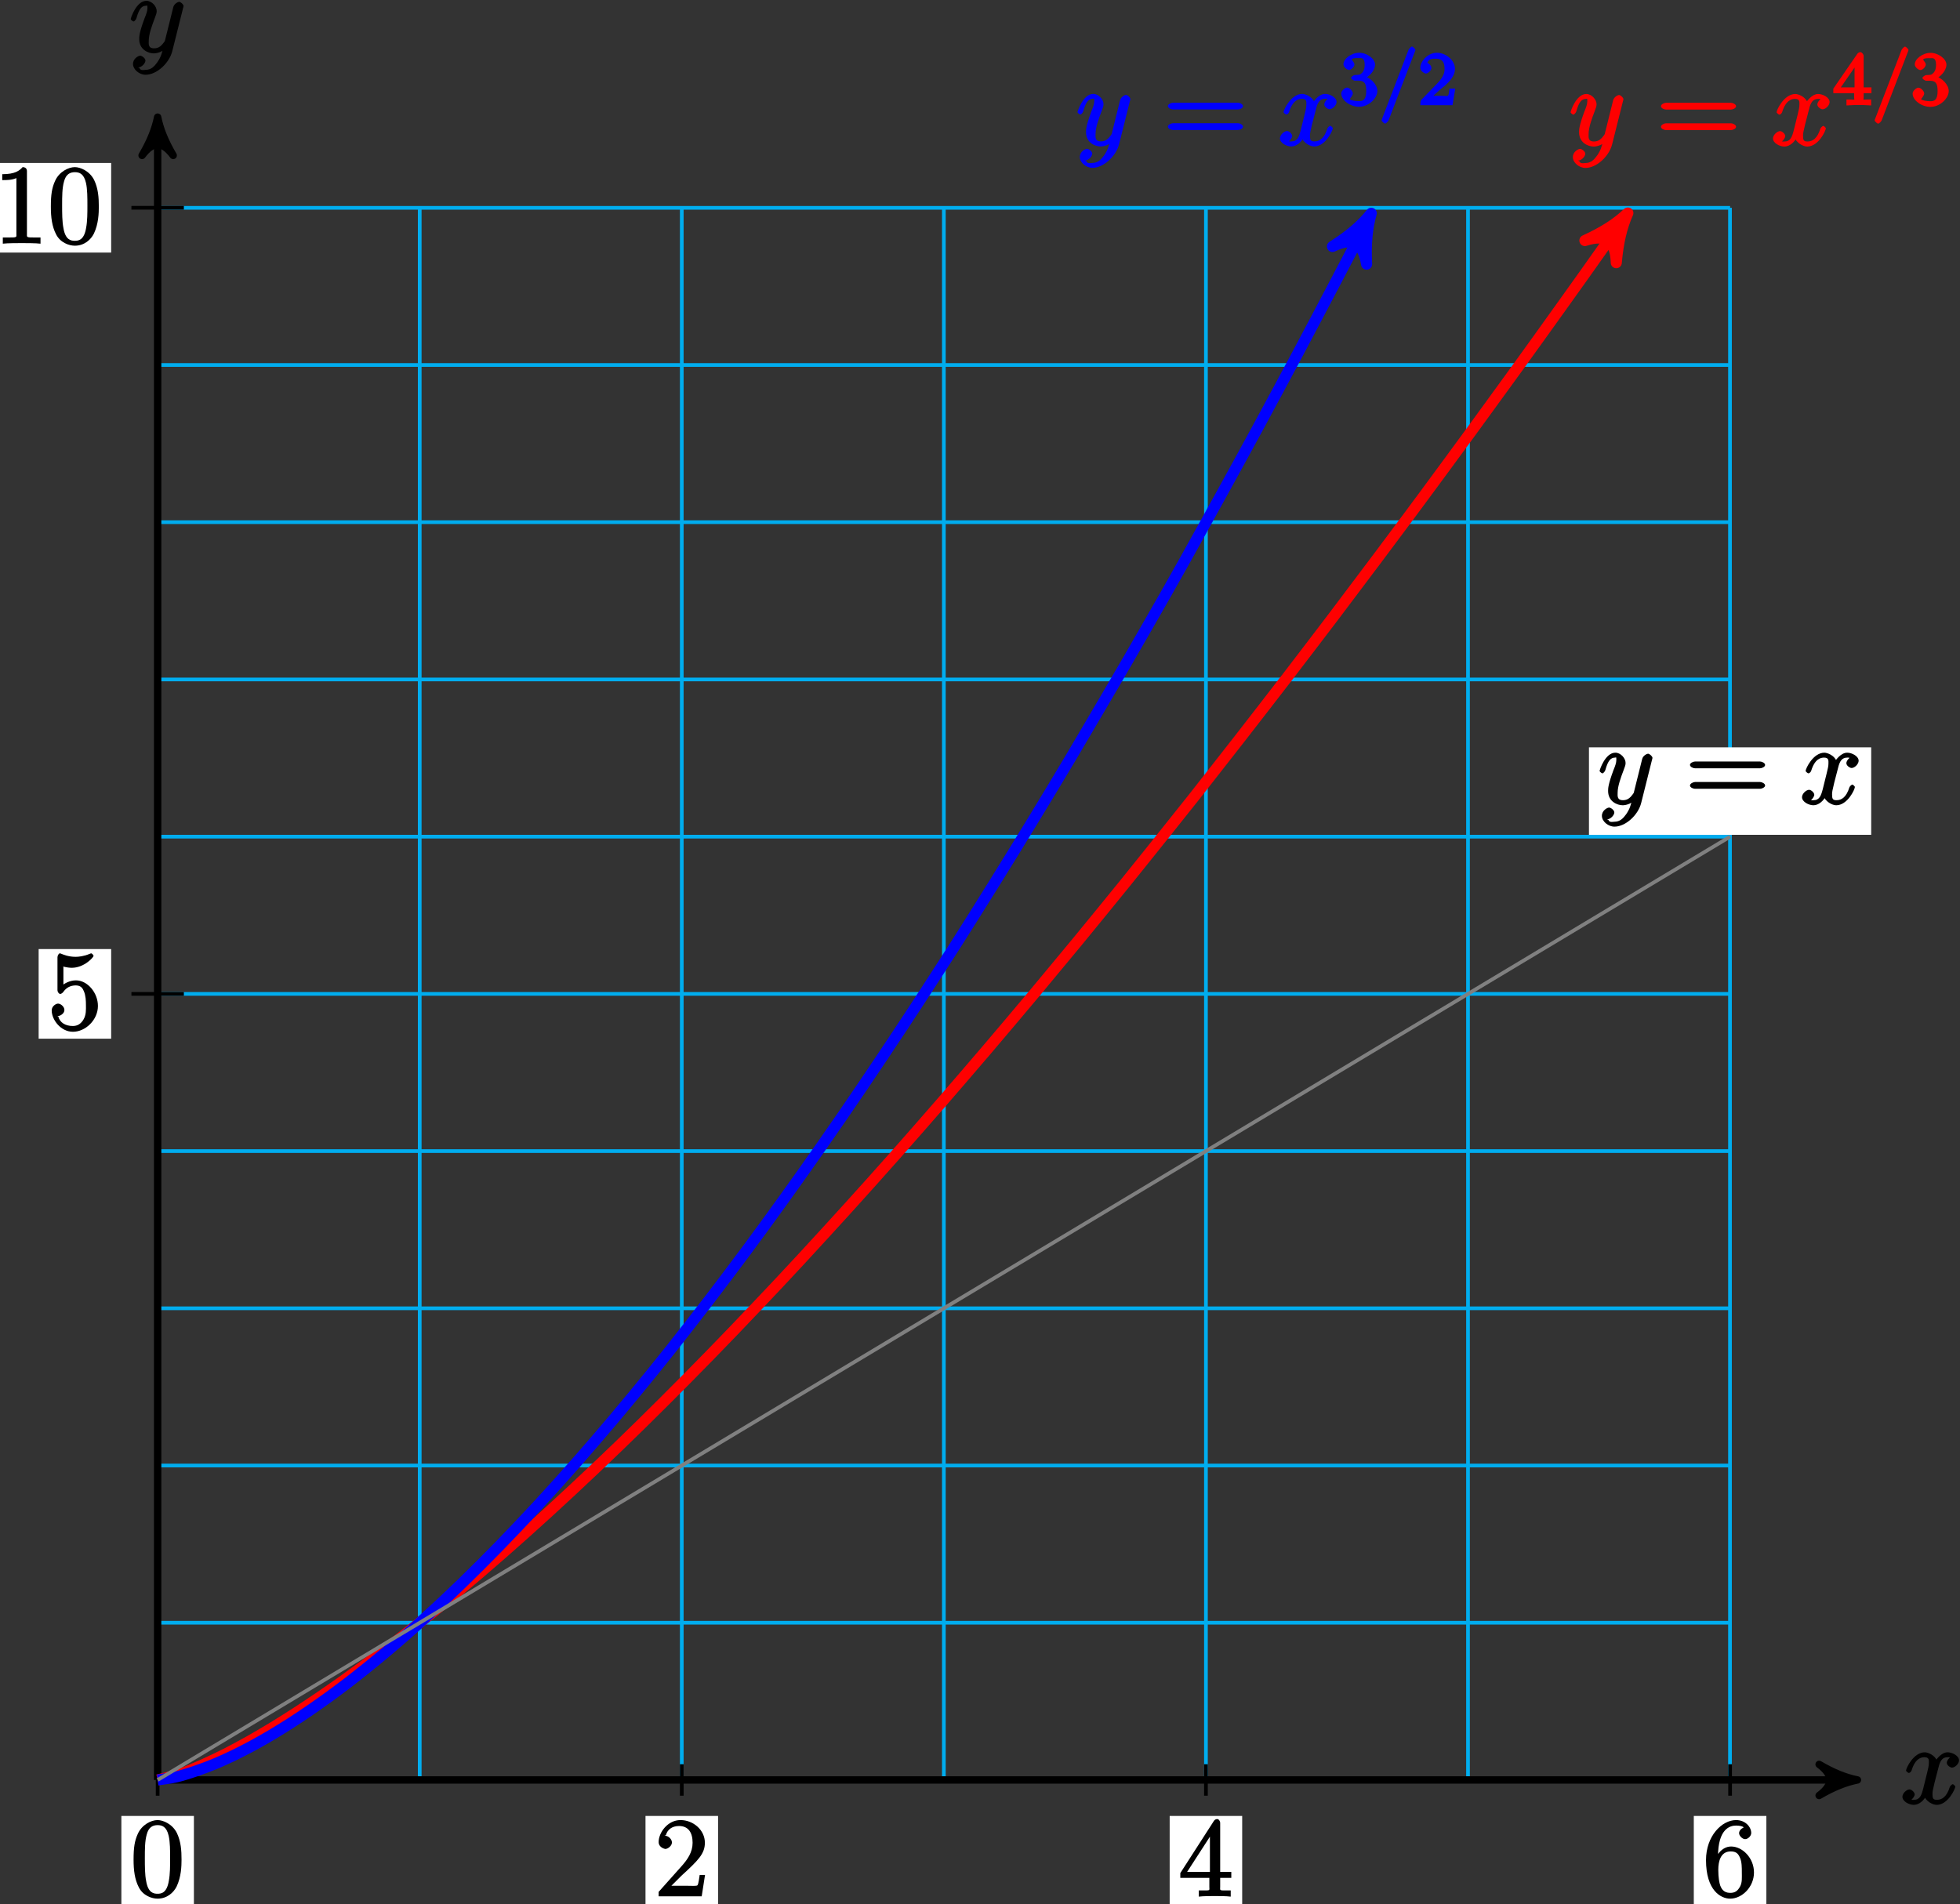 <?xml version="1.0" encoding="UTF-8"?>
<svg xmlns="http://www.w3.org/2000/svg" xmlns:xlink="http://www.w3.org/1999/xlink" width="212pt" height="206pt" viewBox="0 0 212 206" version="1.1">
<rect x="0" y="0" width="212" height="206" fill="#333333" stroke="none"/>
<defs>
<g>
<symbol overflow="visible" id="glyph0-0">
<path style="stroke:none;" d=""/>
</symbol>
<symbol overflow="visible" id="glyph0-1">
<path style="stroke:none;" d="M 5.672 -5.172 C 5.281 -5.109 4.969 -4.656 4.969 -4.438 C 4.969 -4.141 5.359 -3.906 5.531 -3.906 C 5.891 -3.906 6.297 -4.359 6.297 -4.688 C 6.297 -5.188 5.562 -5.562 5.062 -5.562 C 4.344 -5.562 3.766 -4.703 3.656 -4.469 L 3.984 -4.469 C 3.703 -5.359 2.812 -5.562 2.594 -5.562 C 1.375 -5.562 0.562 -3.844 0.562 -3.578 C 0.562 -3.531 0.781 -3.328 0.859 -3.328 C 0.953 -3.328 1.094 -3.438 1.156 -3.578 C 1.562 -4.922 2.219 -5.031 2.562 -5.031 C 3.094 -5.031 3.031 -4.672 3.031 -4.391 C 3.031 -4.125 2.969 -3.844 2.828 -3.281 L 2.422 -1.641 C 2.234 -0.922 2.062 -0.422 1.422 -0.422 C 1.359 -0.422 1.172 -0.375 0.922 -0.531 L 0.812 -0.281 C 1.25 -0.359 1.5 -0.859 1.5 -1 C 1.5 -1.25 1.156 -1.547 0.938 -1.547 C 0.641 -1.547 0.172 -1.141 0.172 -0.75 C 0.172 -0.25 0.891 0.125 1.406 0.125 C 1.984 0.125 2.5 -0.375 2.75 -0.859 L 2.469 -0.969 C 2.672 -0.266 3.438 0.125 3.875 0.125 C 5.094 0.125 5.891 -1.594 5.891 -1.859 C 5.891 -1.906 5.688 -2.109 5.625 -2.109 C 5.516 -2.109 5.328 -1.906 5.297 -1.812 C 4.969 -0.75 4.453 -0.422 3.906 -0.422 C 3.484 -0.422 3.422 -0.578 3.422 -1.062 C 3.422 -1.328 3.469 -1.516 3.656 -2.312 L 4.078 -3.938 C 4.25 -4.656 4.5 -5.031 5.062 -5.031 C 5.078 -5.031 5.297 -5.062 5.547 -4.906 Z M 5.672 -5.172 "/>
</symbol>
<symbol overflow="visible" id="glyph0-2">
<path style="stroke:none;" d="M 3.031 1.094 C 2.703 1.547 2.359 1.906 1.766 1.906 C 1.625 1.906 1.203 2.031 1.109 1.703 C 0.906 1.641 0.969 1.641 0.984 1.641 C 1.344 1.641 1.75 1.188 1.75 0.906 C 1.75 0.641 1.359 0.375 1.188 0.375 C 0.984 0.375 0.406 0.688 0.406 1.266 C 0.406 1.875 1.094 2.438 1.766 2.438 C 2.969 2.438 4.328 1.188 4.656 -0.125 L 5.828 -4.797 C 5.844 -4.859 5.875 -4.922 5.875 -5 C 5.875 -5.172 5.562 -5.453 5.391 -5.453 C 5.281 -5.453 4.859 -5.25 4.766 -4.891 L 3.891 -1.375 C 3.828 -1.156 3.875 -1.25 3.781 -1.109 C 3.531 -0.781 3.266 -0.422 2.688 -0.422 C 2.016 -0.422 2.109 -0.922 2.109 -1.25 C 2.109 -1.922 2.438 -2.844 2.766 -3.703 C 2.891 -4.047 2.969 -4.219 2.969 -4.453 C 2.969 -4.953 2.453 -5.562 1.859 -5.562 C 0.766 -5.562 0.156 -3.688 0.156 -3.578 C 0.156 -3.531 0.375 -3.328 0.453 -3.328 C 0.562 -3.328 0.734 -3.531 0.781 -3.688 C 1.062 -4.703 1.359 -5.031 1.828 -5.031 C 1.938 -5.031 1.969 -5.172 1.969 -4.781 C 1.969 -4.469 1.844 -4.125 1.656 -3.672 C 1.078 -2.109 1.078 -1.703 1.078 -1.422 C 1.078 -0.281 2.062 0.125 2.656 0.125 C 3 0.125 3.531 -0.031 3.844 -0.344 L 3.688 -0.516 C 3.516 0.141 3.438 0.5 3.031 1.094 Z M 3.031 1.094 "/>
</symbol>
<symbol overflow="visible" id="glyph1-0">
<path style="stroke:none;" d=""/>
</symbol>
<symbol overflow="visible" id="glyph1-1">
<path style="stroke:none;" d="M 5.516 -3.969 C 5.516 -4.953 5.453 -5.922 5.016 -6.844 C 4.531 -7.828 3.516 -8.25 2.922 -8.25 C 2.234 -8.25 1.219 -7.75 0.781 -6.75 C 0.438 -6 0.328 -5.266 0.328 -3.969 C 0.328 -2.812 0.453 -1.828 0.891 -0.984 C 1.344 -0.078 2.297 0.25 2.922 0.25 C 3.953 0.25 4.656 -0.406 4.984 -1.062 C 5.484 -2.109 5.516 -3.281 5.516 -3.969 Z M 2.922 -0.281 C 2.531 -0.281 1.906 -0.344 1.688 -1.656 C 1.547 -2.359 1.547 -3.281 1.547 -4.109 C 1.547 -5.094 1.547 -5.969 1.75 -6.688 C 1.953 -7.484 2.406 -7.703 2.922 -7.703 C 3.375 -7.703 3.891 -7.578 4.125 -6.547 C 4.281 -5.875 4.281 -4.922 4.281 -4.109 C 4.281 -3.312 4.281 -2.406 4.141 -1.672 C 3.922 -0.359 3.328 -0.281 2.922 -0.281 Z M 2.922 -0.281 "/>
</symbol>
<symbol overflow="visible" id="glyph1-2">
<path style="stroke:none;" d="M 5.266 -2.312 L 4.859 -2.312 C 4.797 -1.953 4.75 -1.406 4.625 -1.203 C 4.547 -1.094 3.984 -1.141 3.625 -1.141 L 1.406 -1.141 L 1.516 -0.891 C 1.844 -1.156 2.562 -1.922 2.875 -2.219 C 4.703 -3.891 5.422 -4.609 5.422 -5.797 C 5.422 -7.172 4.172 -8.25 2.781 -8.25 C 1.406 -8.25 0.422 -6.906 0.422 -5.875 C 0.422 -5.266 1.109 -5.125 1.141 -5.125 C 1.406 -5.125 1.859 -5.453 1.859 -5.828 C 1.859 -6.172 1.484 -6.547 1.141 -6.547 C 1.047 -6.547 1.016 -6.547 1.203 -6.609 C 1.359 -7.203 1.859 -7.609 2.625 -7.609 C 3.641 -7.609 4.094 -6.891 4.094 -5.797 C 4.094 -4.781 3.562 -4 2.875 -3.234 L 0.422 -0.484 L 0.422 0 L 5.078 0 L 5.438 -2.312 Z M 5.266 -2.312 "/>
</symbol>
<symbol overflow="visible" id="glyph1-3">
<path style="stroke:none;" d="M 4.469 -7.922 C 4.469 -8.156 4.312 -8.359 4.141 -8.359 C 4.047 -8.359 3.891 -8.312 3.797 -8.172 L 0.156 -2.516 L 0.156 -2 L 3.297 -2 L 3.297 -1.047 C 3.297 -0.609 3.438 -0.641 2.562 -0.641 L 2.156 -0.641 L 2.156 0.031 C 2.609 -0.031 3.547 -0.031 3.891 -0.031 C 4.219 -0.031 5.172 -0.031 5.609 0.031 L 5.609 -0.641 L 5.219 -0.641 C 4.344 -0.641 4.469 -0.609 4.469 -1.047 L 4.469 -2 L 5.672 -2 L 5.672 -2.641 L 4.469 -2.641 Z M 3.359 -7 L 3.359 -2.641 L 0.891 -2.641 L 3.641 -6.891 Z M 3.359 -7 "/>
</symbol>
<symbol overflow="visible" id="glyph1-4">
<path style="stroke:none;" d="M 1.625 -4.297 C 1.625 -7.328 2.938 -7.656 3.578 -7.656 C 4.016 -7.656 4.328 -7.562 4.391 -7.469 C 4.531 -7.469 3.906 -7.312 3.906 -6.828 C 3.906 -6.562 4.25 -6.188 4.562 -6.188 C 4.859 -6.188 5.219 -6.516 5.219 -6.859 C 5.219 -7.484 4.609 -8.25 3.578 -8.25 C 2.062 -8.25 0.328 -6.547 0.328 -3.922 C 0.328 -0.641 1.922 0.25 2.938 0.25 C 4.25 0.25 5.516 -1.031 5.516 -2.578 C 5.516 -4.172 4.25 -5.391 3.047 -5.391 C 1.984 -5.391 1.422 -4.312 1.297 -3.984 L 1.625 -3.984 Z M 2.938 -0.375 C 2.188 -0.375 1.984 -0.891 1.875 -1.141 C 1.766 -1.453 1.656 -2.031 1.656 -2.875 C 1.656 -3.812 1.922 -4.859 3 -4.859 C 3.656 -4.859 3.844 -4.547 4.016 -4.141 C 4.203 -3.703 4.203 -3.109 4.203 -2.594 C 4.203 -1.984 4.25 -1.547 4.031 -1.094 C 3.734 -0.531 3.422 -0.375 2.938 -0.375 Z M 2.938 -0.375 "/>
</symbol>
<symbol overflow="visible" id="glyph1-5">
<path style="stroke:none;" d="M 1.531 -6.844 C 2.047 -6.688 2.469 -6.672 2.594 -6.672 C 3.938 -6.672 4.953 -7.812 4.953 -7.969 C 4.953 -8.016 4.781 -8.234 4.703 -8.234 C 4.688 -8.234 4.656 -8.234 4.547 -8.188 C 3.891 -7.906 3.312 -7.859 3 -7.859 C 2.219 -7.859 1.656 -8.109 1.422 -8.203 C 1.344 -8.234 1.312 -8.234 1.297 -8.234 C 1.203 -8.234 1.047 -8.016 1.047 -7.812 L 1.047 -4.266 C 1.047 -4.047 1.203 -3.844 1.344 -3.844 C 1.406 -3.844 1.531 -3.891 1.656 -4.031 C 1.984 -4.516 2.438 -4.766 3.031 -4.766 C 3.672 -4.766 3.812 -4.328 3.906 -4.125 C 4.109 -3.656 4.125 -3.078 4.125 -2.625 C 4.125 -2.156 4.172 -1.594 3.844 -1.047 C 3.578 -0.625 3.234 -0.375 2.703 -0.375 C 1.906 -0.375 1.297 -0.75 1.141 -1.391 C 0.984 -1.453 1.047 -1.453 1.109 -1.453 C 1.312 -1.453 1.797 -1.703 1.797 -2.109 C 1.797 -2.453 1.406 -2.797 1.109 -2.797 C 0.891 -2.797 0.422 -2.531 0.422 -2.062 C 0.422 -1.047 1.406 0.25 2.719 0.25 C 4.078 0.25 5.422 -1.031 5.422 -2.547 C 5.422 -3.969 4.297 -5.312 3.047 -5.312 C 2.359 -5.312 1.719 -4.953 1.406 -4.625 L 1.688 -4.516 L 1.688 -6.797 Z M 1.531 -6.844 "/>
</symbol>
<symbol overflow="visible" id="glyph1-6">
<path style="stroke:none;" d="M 3.594 -7.812 C 3.594 -8.078 3.438 -8.25 3.125 -8.25 C 2.797 -7.875 2.312 -7.484 0.922 -7.484 L 0.922 -6.844 C 1.359 -6.844 1.953 -6.844 2.453 -7.062 L 2.453 -1.062 C 2.453 -0.641 2.578 -0.641 1.531 -0.641 L 0.984 -0.641 L 0.984 0.031 C 1.484 -0.031 2.641 -0.031 3.031 -0.031 C 3.438 -0.031 4.578 -0.031 5.062 0.031 L 5.062 -0.641 L 4.531 -0.641 C 3.484 -0.641 3.594 -0.641 3.594 -1.062 Z M 3.594 -7.812 "/>
</symbol>
<symbol overflow="visible" id="glyph1-7">
<path style="stroke:none;" d="M 8.062 -3.875 C 8.234 -3.875 8.609 -4.016 8.609 -4.234 C 8.609 -4.453 8.25 -4.609 8.062 -4.609 L 1.031 -4.609 C 0.859 -4.609 0.484 -4.453 0.484 -4.25 C 0.484 -4.016 0.844 -3.875 1.031 -3.875 Z M 8.062 -1.656 C 8.234 -1.656 8.609 -1.797 8.609 -2.016 C 8.609 -2.234 8.25 -2.391 8.062 -2.391 L 1.031 -2.391 C 0.859 -2.391 0.484 -2.234 0.484 -2.016 C 0.484 -1.797 0.844 -1.656 1.031 -1.656 Z M 8.062 -1.656 "/>
</symbol>
<symbol overflow="visible" id="glyph2-0">
<path style="stroke:none;" d=""/>
</symbol>
<symbol overflow="visible" id="glyph2-1">
<path style="stroke:none;" d="M 3.328 -5.344 C 3.328 -5.5 3.141 -5.75 2.969 -5.75 C 2.875 -5.75 2.719 -5.688 2.641 -5.562 L 0.047 -1.797 L 0.047 -1.312 L 2.297 -1.312 L 2.297 -0.828 C 2.297 -0.531 2.469 -0.625 1.844 -0.625 L 1.469 -0.625 L 1.469 0.016 C 2.344 -0.031 2.359 -0.031 2.812 -0.031 C 3.266 -0.031 3.281 -0.031 4.141 0.016 L 4.141 -0.625 L 3.781 -0.625 C 3.156 -0.625 3.328 -0.531 3.328 -0.828 L 3.328 -1.312 L 4.172 -1.312 L 4.172 -1.938 L 3.328 -1.938 Z M 2.344 -4.688 L 2.344 -1.938 L 0.859 -1.938 L 2.672 -4.562 Z M 2.344 -4.688 "/>
</symbol>
<symbol overflow="visible" id="glyph2-2">
<path style="stroke:none;" d="M 2.016 -2.656 C 2.641 -2.656 2.859 -2.375 2.859 -1.547 C 2.859 -0.547 2.484 -0.438 2.062 -0.438 C 1.625 -0.438 1.141 -0.547 1.078 -0.656 C 1.031 -0.656 1.406 -1.016 1.406 -1.281 C 1.406 -1.531 1.047 -1.906 0.781 -1.906 C 0.578 -1.906 0.156 -1.578 0.156 -1.266 C 0.156 -0.516 1.156 0.172 2.078 0.172 C 3.125 0.172 4.062 -0.75 4.062 -1.547 C 4.062 -2.203 3.344 -3 2.531 -3.172 L 2.531 -2.812 C 3.156 -3.031 3.812 -3.75 3.812 -4.391 C 3.812 -5.031 2.922 -5.672 2.094 -5.672 C 1.234 -5.672 0.391 -5.016 0.391 -4.422 C 0.391 -4.125 0.781 -3.812 1 -3.812 C 1.25 -3.812 1.578 -4.172 1.578 -4.406 C 1.578 -4.688 1.141 -4.984 1.328 -4.984 C 1.438 -5.125 1.922 -5.094 2.062 -5.094 C 2.266 -5.094 2.688 -5.219 2.688 -4.391 C 2.688 -3.828 2.516 -3.625 2.406 -3.5 C 2.156 -3.25 2.109 -3.297 1.625 -3.266 C 1.469 -3.25 1.219 -3.062 1.219 -2.953 C 1.219 -2.844 1.484 -2.656 1.625 -2.656 Z M 2.016 -2.656 "/>
</symbol>
<symbol overflow="visible" id="glyph2-3">
<path style="stroke:none;" d="M 2.375 -1.688 C 2.5 -1.797 2.844 -2.062 2.969 -2.172 C 3.453 -2.625 3.984 -3.203 3.984 -3.922 C 3.984 -4.875 3 -5.672 2.016 -5.672 C 1.047 -5.672 0.234 -4.75 0.234 -4.047 C 0.234 -3.656 0.734 -3.422 0.844 -3.422 C 1.016 -3.422 1.438 -3.719 1.438 -4.031 C 1.438 -4.438 0.859 -4.625 1.016 -4.625 C 1.172 -5.016 1.531 -5.031 1.922 -5.031 C 2.656 -5.031 2.859 -4.594 2.859 -3.922 C 2.859 -3.094 2.328 -2.609 1.391 -1.656 L 0.375 -0.609 C 0.281 -0.531 0.234 -0.375 0.234 0 L 3.719 0 L 4.016 -1.797 L 3.391 -1.797 C 3.344 -1.453 3.328 -1.172 3.234 -1.031 C 3.188 -0.969 2.719 -1.016 2.594 -1.016 L 1.172 -1.016 L 1.297 -0.703 Z M 2.375 -1.688 "/>
</symbol>
<symbol overflow="visible" id="glyph3-0">
<path style="stroke:none;" d=""/>
</symbol>
<symbol overflow="visible" id="glyph3-1">
<path style="stroke:none;" d="M 3.891 -5.828 C 3.938 -5.938 3.938 -5.953 3.938 -5.969 C 3.938 -6.078 3.672 -6.344 3.562 -6.344 C 3.438 -6.344 3.219 -6.062 3.188 -5.984 L 0.328 1.469 C 0.281 1.578 0.281 1.609 0.281 1.625 C 0.281 1.734 0.547 1.984 0.656 1.984 C 0.781 1.984 1 1.719 1.031 1.641 Z M 3.891 -5.828 "/>
</symbol>
</g>
</defs>
<g id="surface1">
<path style="fill:none;stroke-width:0.399;stroke-linecap:butt;stroke-linejoin:miter;stroke:rgb(0%,67.839%,93.729%);stroke-opacity:1;stroke-miterlimit:10;" d="M 0.001 0.001 L 170.083 0.001 M 0.001 17.009 L 170.083 17.009 M 0.001 34.017 L 170.083 34.017 M 0.001 51.025 L 170.083 51.025 M 0.001 68.033 L 170.083 68.033 M 0.001 85.04 L 170.083 85.04 M 0.001 102.048 L 170.083 102.048 M 0.001 119.056 L 170.083 119.056 M 0.001 136.068 L 170.083 136.068 M 0.001 153.076 L 170.083 153.076 M 0.001 170.076 L 170.083 170.076 M 0.001 0.001 L 0.001 170.083 M 28.348 0.001 L 28.348 170.083 M 56.692 0.001 L 56.692 170.083 M 85.04 0.001 L 85.04 170.083 M 113.388 0.001 L 113.388 170.083 M 141.735 0.001 L 141.735 170.083 M 170.071 0.001 L 170.071 170.083 " transform="matrix(1,0,0,-1,17.05,192.56)"/>
<path style="fill:none;stroke-width:0.797;stroke-linecap:butt;stroke-linejoin:miter;stroke:rgb(0%,0%,0%);stroke-opacity:1;stroke-miterlimit:10;" d="M 0.001 0.001 L 182.821 0.001 " transform="matrix(1,0,0,-1,17.05,192.56)"/>
<path style="fill-rule:nonzero;fill:rgb(0%,0%,0%);fill-opacity:1;stroke-width:0.797;stroke-linecap:butt;stroke-linejoin:round;stroke:rgb(0%,0%,0%);stroke-opacity:1;stroke-miterlimit:10;" d="M 1.037 0.001 C -0.26 0.259 -1.553 0.779 -3.108 1.685 C -1.553 0.517 -1.553 -0.518 -3.108 -1.682 C -1.553 -0.776 -0.26 -0.26 1.037 0.001 Z M 1.037 0.001 " transform="matrix(1,0,0,-1,199.87,192.56)"/>
<g style="fill:rgb(0%,0%,0%);fill-opacity:1;">
  <use xlink:href="#glyph0-1" x="205.6" y="195.13"/>
</g>
<path style="fill:none;stroke-width:0.797;stroke-linecap:butt;stroke-linejoin:miter;stroke:rgb(0%,0%,0%);stroke-opacity:1;stroke-miterlimit:10;" d="M 0.001 0.001 L 0.001 178.853 " transform="matrix(1,0,0,-1,17.05,192.56)"/>
<path style="fill-rule:nonzero;fill:rgb(0%,0%,0%);fill-opacity:1;stroke-width:0.797;stroke-linecap:butt;stroke-linejoin:round;stroke:rgb(0%,0%,0%);stroke-opacity:1;stroke-miterlimit:10;" d="M 1.035 -0.001 C -0.258 0.261 -1.555 0.777 -3.109 1.683 C -1.555 0.519 -1.555 -0.516 -3.109 -1.684 C -1.555 -0.778 -0.258 -0.259 1.035 -0.001 Z M 1.035 -0.001 " transform="matrix(0,-1,-1,0,17.05,13.707)"/>
<g style="fill:rgb(0%,0%,0%);fill-opacity:1;">
  <use xlink:href="#glyph0-2" x="13.98" y="5.65"/>
</g>
<path style="fill:none;stroke-width:0.399;stroke-linecap:butt;stroke-linejoin:miter;stroke:rgb(0%,0%,0%);stroke-opacity:1;stroke-miterlimit:10;" d="M 0.001 1.701 L 0.001 -1.702 " transform="matrix(1,0,0,-1,17.05,192.56)"/>
<path style=" stroke:none;fill-rule:nonzero;fill:rgb(100%,100%,100%);fill-opacity:1;" d="M 13.129 206.148 L 20.973 206.148 L 20.973 196.453 L 13.129 196.453 Z M 13.129 206.148 "/>
<g style="fill:rgb(0%,0%,0%);fill-opacity:1;">
  <use xlink:href="#glyph1-1" x="14.12" y="205.15"/>
</g>
<path style="fill:none;stroke-width:0.399;stroke-linecap:butt;stroke-linejoin:miter;stroke:rgb(0%,0%,0%);stroke-opacity:1;stroke-miterlimit:10;" d="M 56.692 1.701 L 56.692 -1.702 " transform="matrix(1,0,0,-1,17.05,192.56)"/>
<path style=" stroke:none;fill-rule:nonzero;fill:rgb(100%,100%,100%);fill-opacity:1;" d="M 69.82 206.148 L 77.668 206.148 L 77.668 196.453 L 69.82 196.453 Z M 69.82 206.148 "/>
<g style="fill:rgb(0%,0%,0%);fill-opacity:1;">
  <use xlink:href="#glyph1-2" x="70.82" y="205.15"/>
</g>
<path style="fill:none;stroke-width:0.399;stroke-linecap:butt;stroke-linejoin:miter;stroke:rgb(0%,0%,0%);stroke-opacity:1;stroke-miterlimit:10;" d="M 113.388 1.701 L 113.388 -1.702 " transform="matrix(1,0,0,-1,17.05,192.56)"/>
<path style=" stroke:none;fill-rule:nonzero;fill:rgb(100%,100%,100%);fill-opacity:1;" d="M 126.516 206.148 L 134.359 206.148 L 134.359 196.453 L 126.516 196.453 Z M 126.516 206.148 "/>
<g style="fill:rgb(0%,0%,0%);fill-opacity:1;">
  <use xlink:href="#glyph1-3" x="127.51" y="205.15"/>
</g>
<path style="fill:none;stroke-width:0.399;stroke-linecap:butt;stroke-linejoin:miter;stroke:rgb(0%,0%,0%);stroke-opacity:1;stroke-miterlimit:10;" d="M 170.083 1.701 L 170.083 -1.702 " transform="matrix(1,0,0,-1,17.05,192.56)"/>
<path style=" stroke:none;fill-rule:nonzero;fill:rgb(100%,100%,100%);fill-opacity:1;" d="M 183.207 206.148 L 191.055 206.148 L 191.055 196.453 L 183.207 196.453 Z M 183.207 206.148 "/>
<g style="fill:rgb(0%,0%,0%);fill-opacity:1;">
  <use xlink:href="#glyph1-4" x="184.2" y="205.15"/>
</g>
<path style="fill:none;stroke-width:0.399;stroke-linecap:butt;stroke-linejoin:miter;stroke:rgb(0%,0%,0%);stroke-opacity:1;stroke-miterlimit:10;" d="M 2.837 85.04 L -2.835 85.04 " transform="matrix(1,0,0,-1,17.05,192.56)"/>
<path style=" stroke:none;fill-rule:nonzero;fill:rgb(100%,100%,100%);fill-opacity:1;" d="M 4.18 112.367 L 12.023 112.367 L 12.023 102.672 L 4.18 102.672 Z M 4.18 112.367 "/>
<g style="fill:rgb(0%,0%,0%);fill-opacity:1;">
  <use xlink:href="#glyph1-5" x="5.17" y="111.37"/>
</g>
<path style="fill:none;stroke-width:0.399;stroke-linecap:butt;stroke-linejoin:miter;stroke:rgb(0%,0%,0%);stroke-opacity:1;stroke-miterlimit:10;" d="M 2.837 170.083 L -2.835 170.083 " transform="matrix(1,0,0,-1,17.05,192.56)"/>
<path style=" stroke:none;fill-rule:nonzero;fill:rgb(100%,100%,100%);fill-opacity:1;" d="M -1.676 27.324 L 12.023 27.324 L 12.023 17.629 L -1.676 17.629 Z M -1.676 27.324 "/>
<g style="fill:rgb(0%,0%,0%);fill-opacity:1;">
  <use xlink:href="#glyph1-6" x="-0.68" y="26.33"/>
  <use xlink:href="#glyph1-1" x="5.173" y="26.33"/>
</g>
<path style="fill:none;stroke-width:1.196;stroke-linecap:butt;stroke-linejoin:miter;stroke:rgb(100%,0%,0%);stroke-opacity:1;stroke-miterlimit:10;" d="M 0.001 0.001 C 0.001 0.001 1.798 0.435 2.489 0.665 C 3.18 0.9 4.29 1.376 4.981 1.681 C 5.673 1.99 6.778 2.521 7.47 2.873 C 8.161 3.224 9.27 3.83 9.962 4.216 C 10.653 4.607 11.759 5.259 12.45 5.677 C 13.141 6.099 14.251 6.794 14.942 7.244 C 15.634 7.689 16.739 8.427 17.43 8.896 C 18.122 9.365 19.231 10.138 19.923 10.63 C 20.61 11.119 21.72 11.927 22.411 12.435 C 23.102 12.947 24.212 13.779 24.903 14.31 C 25.591 14.837 26.7 15.705 27.391 16.251 C 28.083 16.798 29.192 17.685 29.88 18.244 C 30.571 18.806 31.68 19.724 32.372 20.302 C 33.063 20.88 34.169 21.818 34.86 22.408 C 35.552 23.001 36.661 23.962 37.352 24.568 C 38.044 25.173 39.149 26.158 39.841 26.775 C 40.532 27.396 41.641 28.396 42.333 29.029 C 43.024 29.662 44.13 30.685 44.821 31.326 C 45.513 31.97 46.622 33.013 47.313 33.669 C 48.005 34.322 49.11 35.38 49.802 36.048 C 50.493 36.716 51.602 37.794 52.294 38.474 C 52.985 39.15 54.091 40.248 54.782 40.939 C 55.473 41.626 56.583 42.74 57.274 43.439 C 57.966 44.138 59.071 45.267 59.763 45.974 C 60.454 46.685 61.563 47.83 62.255 48.548 C 62.942 49.267 64.052 50.427 64.743 51.158 C 65.434 51.884 66.544 53.056 67.235 53.794 C 67.923 54.533 69.032 55.72 69.723 56.466 C 70.415 57.212 71.524 58.419 72.212 59.173 C 72.903 59.927 74.013 61.142 74.704 61.908 C 75.395 62.669 76.505 63.9 77.192 64.669 C 77.884 65.443 78.993 66.685 79.684 67.466 C 80.376 68.248 81.481 69.505 82.173 70.294 C 82.864 71.08 83.973 72.353 84.665 73.15 C 85.356 73.943 86.462 75.228 87.153 76.033 C 87.845 76.833 88.954 78.126 89.645 78.939 C 90.337 79.748 91.442 81.06 92.134 81.876 C 92.825 82.697 93.934 84.009 94.626 84.837 C 95.317 85.665 96.423 87.001 97.114 87.833 C 97.805 88.665 98.915 89.998 99.606 90.837 C 100.298 91.673 101.403 93.033 102.095 93.88 C 102.786 94.728 103.895 96.091 104.587 96.943 C 105.274 97.798 106.384 99.177 107.075 100.037 C 107.766 100.9 108.876 102.29 109.567 103.158 C 110.255 104.021 111.364 105.404 112.055 106.279 C 112.747 107.154 113.856 108.576 114.544 109.458 C 115.235 110.341 116.345 111.755 117.036 112.642 C 117.727 113.529 118.837 114.958 119.524 115.849 C 120.216 116.744 121.325 118.177 122.016 119.076 C 122.708 119.974 123.813 121.423 124.505 122.33 C 125.196 123.236 126.305 124.689 126.997 125.599 C 127.688 126.513 128.794 127.986 129.485 128.904 C 130.177 129.822 131.286 131.294 131.977 132.216 C 132.669 133.138 133.774 134.623 134.466 135.548 C 135.157 136.478 136.266 137.97 136.958 138.908 C 137.649 139.841 138.755 141.345 139.446 142.287 C 140.137 143.228 141.247 144.74 141.938 145.685 C 142.63 146.634 143.735 148.154 144.427 149.107 C 145.118 150.056 146.227 151.583 146.919 152.54 C 147.606 153.498 148.716 155.033 149.407 155.994 C 150.098 156.958 151.208 158.509 151.899 159.474 C 152.587 160.439 153.696 161.986 154.387 162.958 C 155.079 163.931 156.188 165.498 156.876 166.478 C 157.567 167.455 159.368 170.009 158.286 168.474 " transform="matrix(1,0,0,-1,17.05,192.56)"/>
<path style="fill-rule:nonzero;fill:rgb(100%,0%,0%);fill-opacity:1;stroke-width:1.196;stroke-linecap:butt;stroke-linejoin:round;stroke:rgb(100%,0%,0%);stroke-opacity:1;stroke-miterlimit:10;" d="M 1.275 -0.002 C -0.319 0.319 -1.912 0.955 -3.825 2.072 C -1.914 0.639 -1.914 -0.639 -3.826 -2.072 C -1.913 -0.958 -0.318 -0.319 1.275 -0.002 Z M 1.275 -0.002 " transform="matrix(0.578,-0.819,-0.819,-0.578,175.336,24.087)"/>
<g style="fill:rgb(100%,0%,0%);fill-opacity:1;">
  <use xlink:href="#glyph0-2" x="169.72" y="15.73"/>
</g>
<g style="fill:rgb(100%,0%,0%);fill-opacity:1;">
  <use xlink:href="#glyph1-7" x="179.17" y="15.73"/>
</g>
<g style="fill:rgb(100%,0%,0%);fill-opacity:1;">
  <use xlink:href="#glyph0-1" x="191.6" y="15.73"/>
</g>
<g style="fill:rgb(100%,0%,0%);fill-opacity:1;">
  <use xlink:href="#glyph2-1" x="198.25" y="11.39"/>
</g>
<g style="fill:rgb(100%,0%,0%);fill-opacity:1;">
  <use xlink:href="#glyph3-1" x="202.49" y="11.39"/>
</g>
<g style="fill:rgb(100%,0%,0%);fill-opacity:1;">
  <use xlink:href="#glyph2-2" x="206.72" y="11.39"/>
</g>
<path style="fill:none;stroke-width:1.196;stroke-linecap:butt;stroke-linejoin:miter;stroke:rgb(0%,0%,100%);stroke-opacity:1;stroke-miterlimit:10;" d="M 0.001 0.001 C 0.001 0.001 1.485 0.205 2.055 0.337 C 2.626 0.47 3.54 0.763 4.11 0.958 C 4.68 1.15 5.595 1.49 6.165 1.728 C 6.735 1.962 7.653 2.38 8.223 2.658 C 8.794 2.931 9.708 3.404 10.278 3.712 C 10.848 4.021 11.762 4.54 12.333 4.88 C 12.903 5.22 13.817 5.787 14.387 6.15 C 14.958 6.517 15.872 7.126 16.442 7.517 C 17.012 7.908 17.927 8.552 18.497 8.966 C 19.067 9.38 19.985 10.068 20.555 10.501 C 21.126 10.939 22.04 11.658 22.61 12.119 C 23.18 12.576 24.095 13.326 24.665 13.806 C 25.235 14.283 26.149 15.068 26.72 15.568 C 27.29 16.064 28.204 16.876 28.774 17.396 C 29.345 17.912 30.262 18.755 30.833 19.29 C 31.403 19.826 32.317 20.701 32.888 21.251 C 33.458 21.806 34.372 22.705 34.942 23.275 C 35.513 23.845 36.427 24.771 36.997 25.357 C 37.567 25.943 38.481 26.9 39.052 27.501 C 39.622 28.103 40.54 29.08 41.11 29.697 C 41.68 30.318 42.595 31.318 43.165 31.951 C 43.735 32.587 44.649 33.615 45.22 34.263 C 45.79 34.912 46.704 35.962 47.274 36.626 C 47.845 37.287 48.759 38.357 49.329 39.037 C 49.899 39.712 50.813 40.814 51.384 41.505 C 51.958 42.197 52.872 43.314 53.442 44.017 C 54.013 44.72 54.927 45.857 55.497 46.576 C 56.067 47.294 56.981 48.466 57.552 49.201 C 58.122 49.931 59.036 51.115 59.606 51.857 C 60.177 52.603 61.091 53.806 61.661 54.564 C 62.231 55.322 63.149 56.544 63.72 57.314 C 64.29 58.083 65.204 59.33 65.774 60.111 C 66.345 60.892 67.259 62.154 67.829 62.951 C 68.399 63.744 69.313 65.029 69.884 65.833 C 70.454 66.638 71.368 67.939 71.938 68.759 C 72.509 69.576 73.427 70.892 73.997 71.724 C 74.567 72.552 75.481 73.896 76.052 74.736 C 76.622 75.58 77.536 76.935 78.106 77.787 C 78.677 78.638 79.591 80.009 80.161 80.873 C 80.731 81.736 81.645 83.126 82.216 83.998 C 82.786 84.873 83.7 86.287 84.27 87.169 C 84.845 88.056 85.759 89.478 86.329 90.373 C 86.899 91.271 87.813 92.72 88.384 93.626 C 88.954 94.537 89.868 95.998 90.438 96.912 C 91.009 97.83 91.923 99.31 92.493 100.236 C 93.063 101.165 93.977 102.658 94.548 103.591 C 95.118 104.529 96.036 106.04 96.606 106.986 C 97.177 107.931 98.091 109.451 98.661 110.412 C 99.231 111.369 100.145 112.927 100.716 113.9 C 101.286 114.869 102.2 116.423 102.77 117.4 C 103.341 118.373 104.255 119.939 104.825 120.923 C 105.395 121.908 106.313 123.505 106.884 124.498 C 107.454 125.494 108.368 127.083 108.938 128.087 C 109.509 129.091 110.423 130.712 110.993 131.732 C 111.563 132.751 112.477 134.408 113.048 135.439 C 113.618 136.47 114.532 138.123 115.102 139.158 C 115.673 140.193 116.587 141.853 117.157 142.896 C 117.731 143.943 118.645 145.623 119.216 146.677 C 119.786 147.728 120.7 149.423 121.27 150.486 C 121.841 151.548 122.755 153.255 123.325 154.326 C 123.895 155.4 124.809 157.126 125.38 158.208 C 125.95 159.287 126.864 161.025 127.434 162.115 C 128.005 163.205 128.923 164.955 129.493 166.048 C 130.063 167.146 131.548 170.017 130.684 168.349 " transform="matrix(1,0,0,-1,17.05,192.56)"/>
<path style="fill-rule:nonzero;fill:rgb(0%,0%,100%);fill-opacity:1;stroke-width:1.196;stroke-linecap:butt;stroke-linejoin:round;stroke:rgb(0%,0%,100%);stroke-opacity:1;stroke-miterlimit:10;" d="M 1.275 0.001 C -0.318 0.318 -1.912 0.958 -3.826 2.073 C -1.913 0.637 -1.911 -0.638 -3.827 -2.072 C -1.914 -0.955 -0.318 -0.318 1.275 0.001 Z M 1.275 0.001 " transform="matrix(0.461,-0.891,-0.891,-0.461,147.734,24.211)"/>
<g style="fill:rgb(0%,0%,100%);fill-opacity:1;">
  <use xlink:href="#glyph0-2" x="116.39" y="15.72"/>
</g>
<g style="fill:rgb(0%,0%,100%);fill-opacity:1;">
  <use xlink:href="#glyph1-7" x="125.84" y="15.72"/>
</g>
<g style="fill:rgb(0%,0%,100%);fill-opacity:1;">
  <use xlink:href="#glyph0-1" x="138.27" y="15.72"/>
</g>
<g style="fill:rgb(0%,0%,100%);fill-opacity:1;">
  <use xlink:href="#glyph2-2" x="144.92" y="11.38"/>
</g>
<g style="fill:rgb(0%,0%,100%);fill-opacity:1;">
  <use xlink:href="#glyph3-1" x="149.16" y="11.38"/>
</g>
<g style="fill:rgb(0%,0%,100%);fill-opacity:1;">
  <use xlink:href="#glyph2-3" x="153.39" y="11.38"/>
</g>
<path style="fill:none;stroke-width:0.399;stroke-linecap:butt;stroke-linejoin:miter;stroke:rgb(50%,50%,50%);stroke-opacity:1;stroke-miterlimit:10;" d="M 0.001 0.001 L 170.083 102.048 " transform="matrix(1,0,0,-1,17.05,192.56)"/>
<path style=" stroke:none;fill-rule:nonzero;fill:rgb(100%,100%,100%);fill-opacity:1;" d="M 171.867 90.312 L 202.395 90.312 L 202.395 80.848 L 171.867 80.848 Z M 171.867 90.312 "/>
<g style="fill:rgb(0%,0%,0%);fill-opacity:1;">
  <use xlink:href="#glyph0-2" x="172.86" y="86.99"/>
</g>
<g style="fill:rgb(0%,0%,0%);fill-opacity:1;">
  <use xlink:href="#glyph1-7" x="182.31" y="86.99"/>
</g>
<g style="fill:rgb(0%,0%,0%);fill-opacity:1;">
  <use xlink:href="#glyph0-1" x="194.74" y="86.99"/>
</g>
</g>
</svg>
